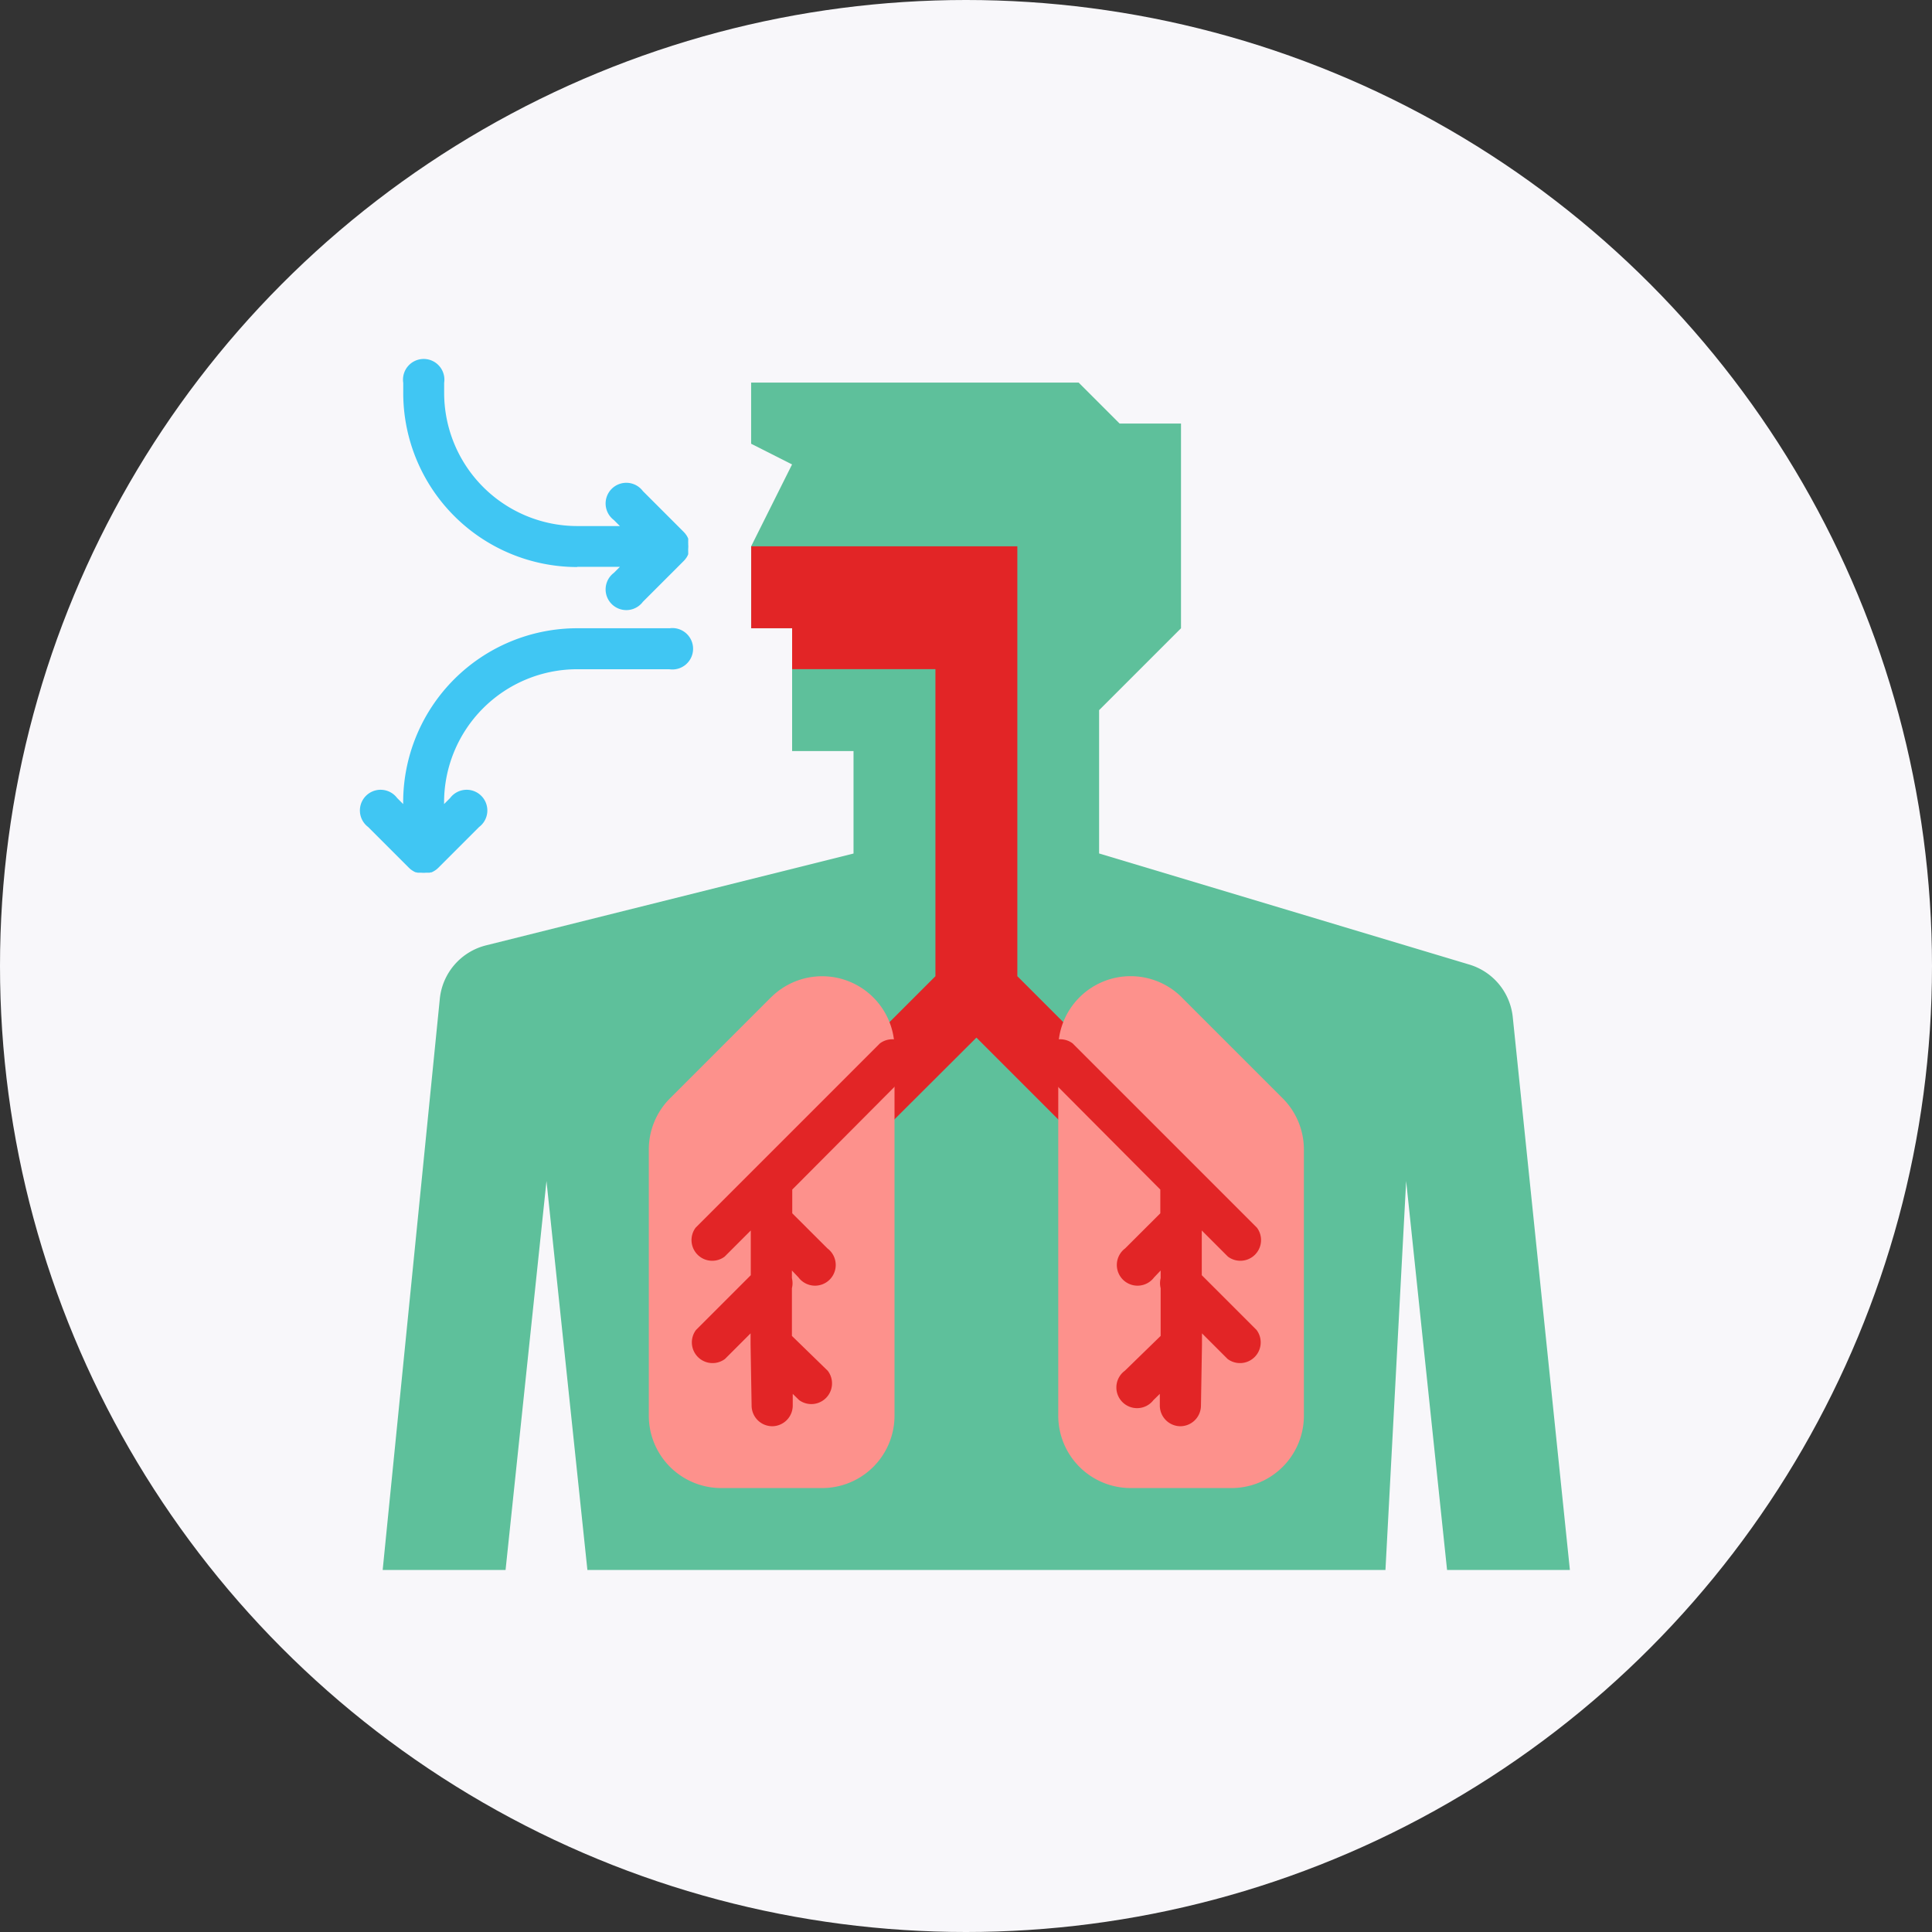 <svg height="28" viewBox="0 0 28 28" width="28" xmlns="http://www.w3.org/2000/svg"><rect x="0" y="0" width="28" height="28" fill="#333333" stroke="none"/><circle cx="14" cy="14" fill="#f8f7fa" r="14"/><path d="m29.34 27.56v-1.187l.593-1.187-.593-.3v-.886h4.747l.593.593h.89v2.967l-1.187 1.187v2.077l5.365 1.61a.89.89 0 0 1 .63.761l.828 8.013h-1.78l-.593-5.637-.3 5.637h-11.566l-.593-5.637-.593 5.637h-1.781l.828-8.277a.89.89 0 0 1 .67-.775l5.326-1.331v-1.485h-.89v-1.78z" fill="#5ec09b" transform="translate(-18.454 -18.455)"/><path d="m171.264 95.12-1.484 1.48v-1.48l.89-.89v-4.45h-2.077v-.593h-.593v-1.187h3.857v6.23l1.187 1.187v1.483z" fill="#e22526" transform="translate(-157.113 -80.082)"/><path d="m34.522 18.967h.619l-.087.087a.3.3 0 1 0 .42.42l.593-.593.02-.022.007-.01.01-.013.008-.013.007-.012.006-.013.006-.013v-.013a.09.09 0 0 0 0-.014.069.069 0 0 1 0-.014s0-.009 0-.014a.048.048 0 0 1 0-.016c0-.005 0-.009 0-.013a.309.309 0 0 0 0-.059.03.03 0 0 0 0-.013s0-.011 0-.016a.054.054 0 0 1 0-.014s0-.009 0-.014a.091.091 0 0 0 0-.014.039.039 0 0 0 0-.013l-.006-.013-.006-.013-.007-.012-.008-.013-.01-.013-.007-.01-.02-.022-.593-.593a.3.3 0 1 0 -.42.42l.087.087h-.619a1.931 1.931 0 0 1 -1.928-1.928v-.148a.3.3 0 1 0 -.593 0v.148a2.524 2.524 0 0 0 2.522 2.522z" fill="#40c6f3" transform="translate(-26.157 -10.752)"/><path d="m20.446 120h-1.335a2.524 2.524 0 0 0 -2.522 2.522v.026l-.087-.087a.3.3 0 1 0 -.42.42l.593.593.022.02.01.007.014.01.012.007.013.008.013.006.013.006h.013l.014.005h.013.015.016.013a.289.289 0 0 0 .059 0h.013.016.015.013l.014-.005h.013l.013-.006.013-.006.013-.008.012-.007.014-.01.01-.007.022-.02.593-.593a.3.3 0 1 0 -.42-.42l-.087.087v-.026a1.931 1.931 0 0 1 1.928-1.928h1.335a.3.3 0 1 0 0-.593z" fill="#40c6f3" transform="translate(-10.746 -110.895)"/><path d="m289.79 256.307 1.463 1.463a1.049 1.049 0 0 1 .307.742v3.857a1.049 1.049 0 0 1 -1.049 1.049h-1.463a1.049 1.049 0 0 1 -1.048-1.05v-5.319a1.049 1.049 0 0 1 1.791-.742z" fill="#fd918c" transform="translate(-272.663 -241.852)"/><path d="m129.77 256.307-1.463 1.463a1.049 1.049 0 0 0 -.307.742v3.857a1.049 1.049 0 0 0 1.049 1.049h1.463a1.049 1.049 0 0 0 1.049-1.049v-5.319a1.049 1.049 0 0 0 -1.791-.742z" fill="#fd918c" transform="translate(-118.597 -241.852)"/><g fill="#e22526"><path d="m147.172 280.5a.3.3 0 0 0 -.42-.42l-1.78 1.78-.89.89a.3.3 0 0 0 .42.42l.379-.379v.648l-.794.794a.3.3 0 0 0 .42.42l.371-.371v.165l.015.89a.3.3 0 0 0 .3.291h.005a.3.3 0 0 0 .291-.3v-.169l.092.09a.3.3 0 0 0 .415-.425l-.519-.505v-.691a.3.3 0 0 0 0-.146v-.111l.095.1a.3.3 0 1 0 .42-.42l-.51-.509v-.344z" transform="translate(-134 -264.958)"/><path d="m280.082 280.5a.3.3 0 0 1 .42-.42l1.78 1.78.89.89a.3.3 0 0 1 -.42.42l-.379-.379v.648l.794.794a.3.3 0 0 1 -.42.42l-.371-.371v.165l-.015.89a.3.3 0 0 1 -.3.291h-.005a.3.3 0 0 1 -.291-.3v-.169l-.092.09a.3.3 0 1 1 -.415-.425l.519-.505v-.691a.3.3 0 0 1 0-.146v-.111l-.095.1a.3.3 0 1 1 -.42-.42l.51-.509v-.344z" transform="translate(-264.956 -264.958)"/></g></svg>